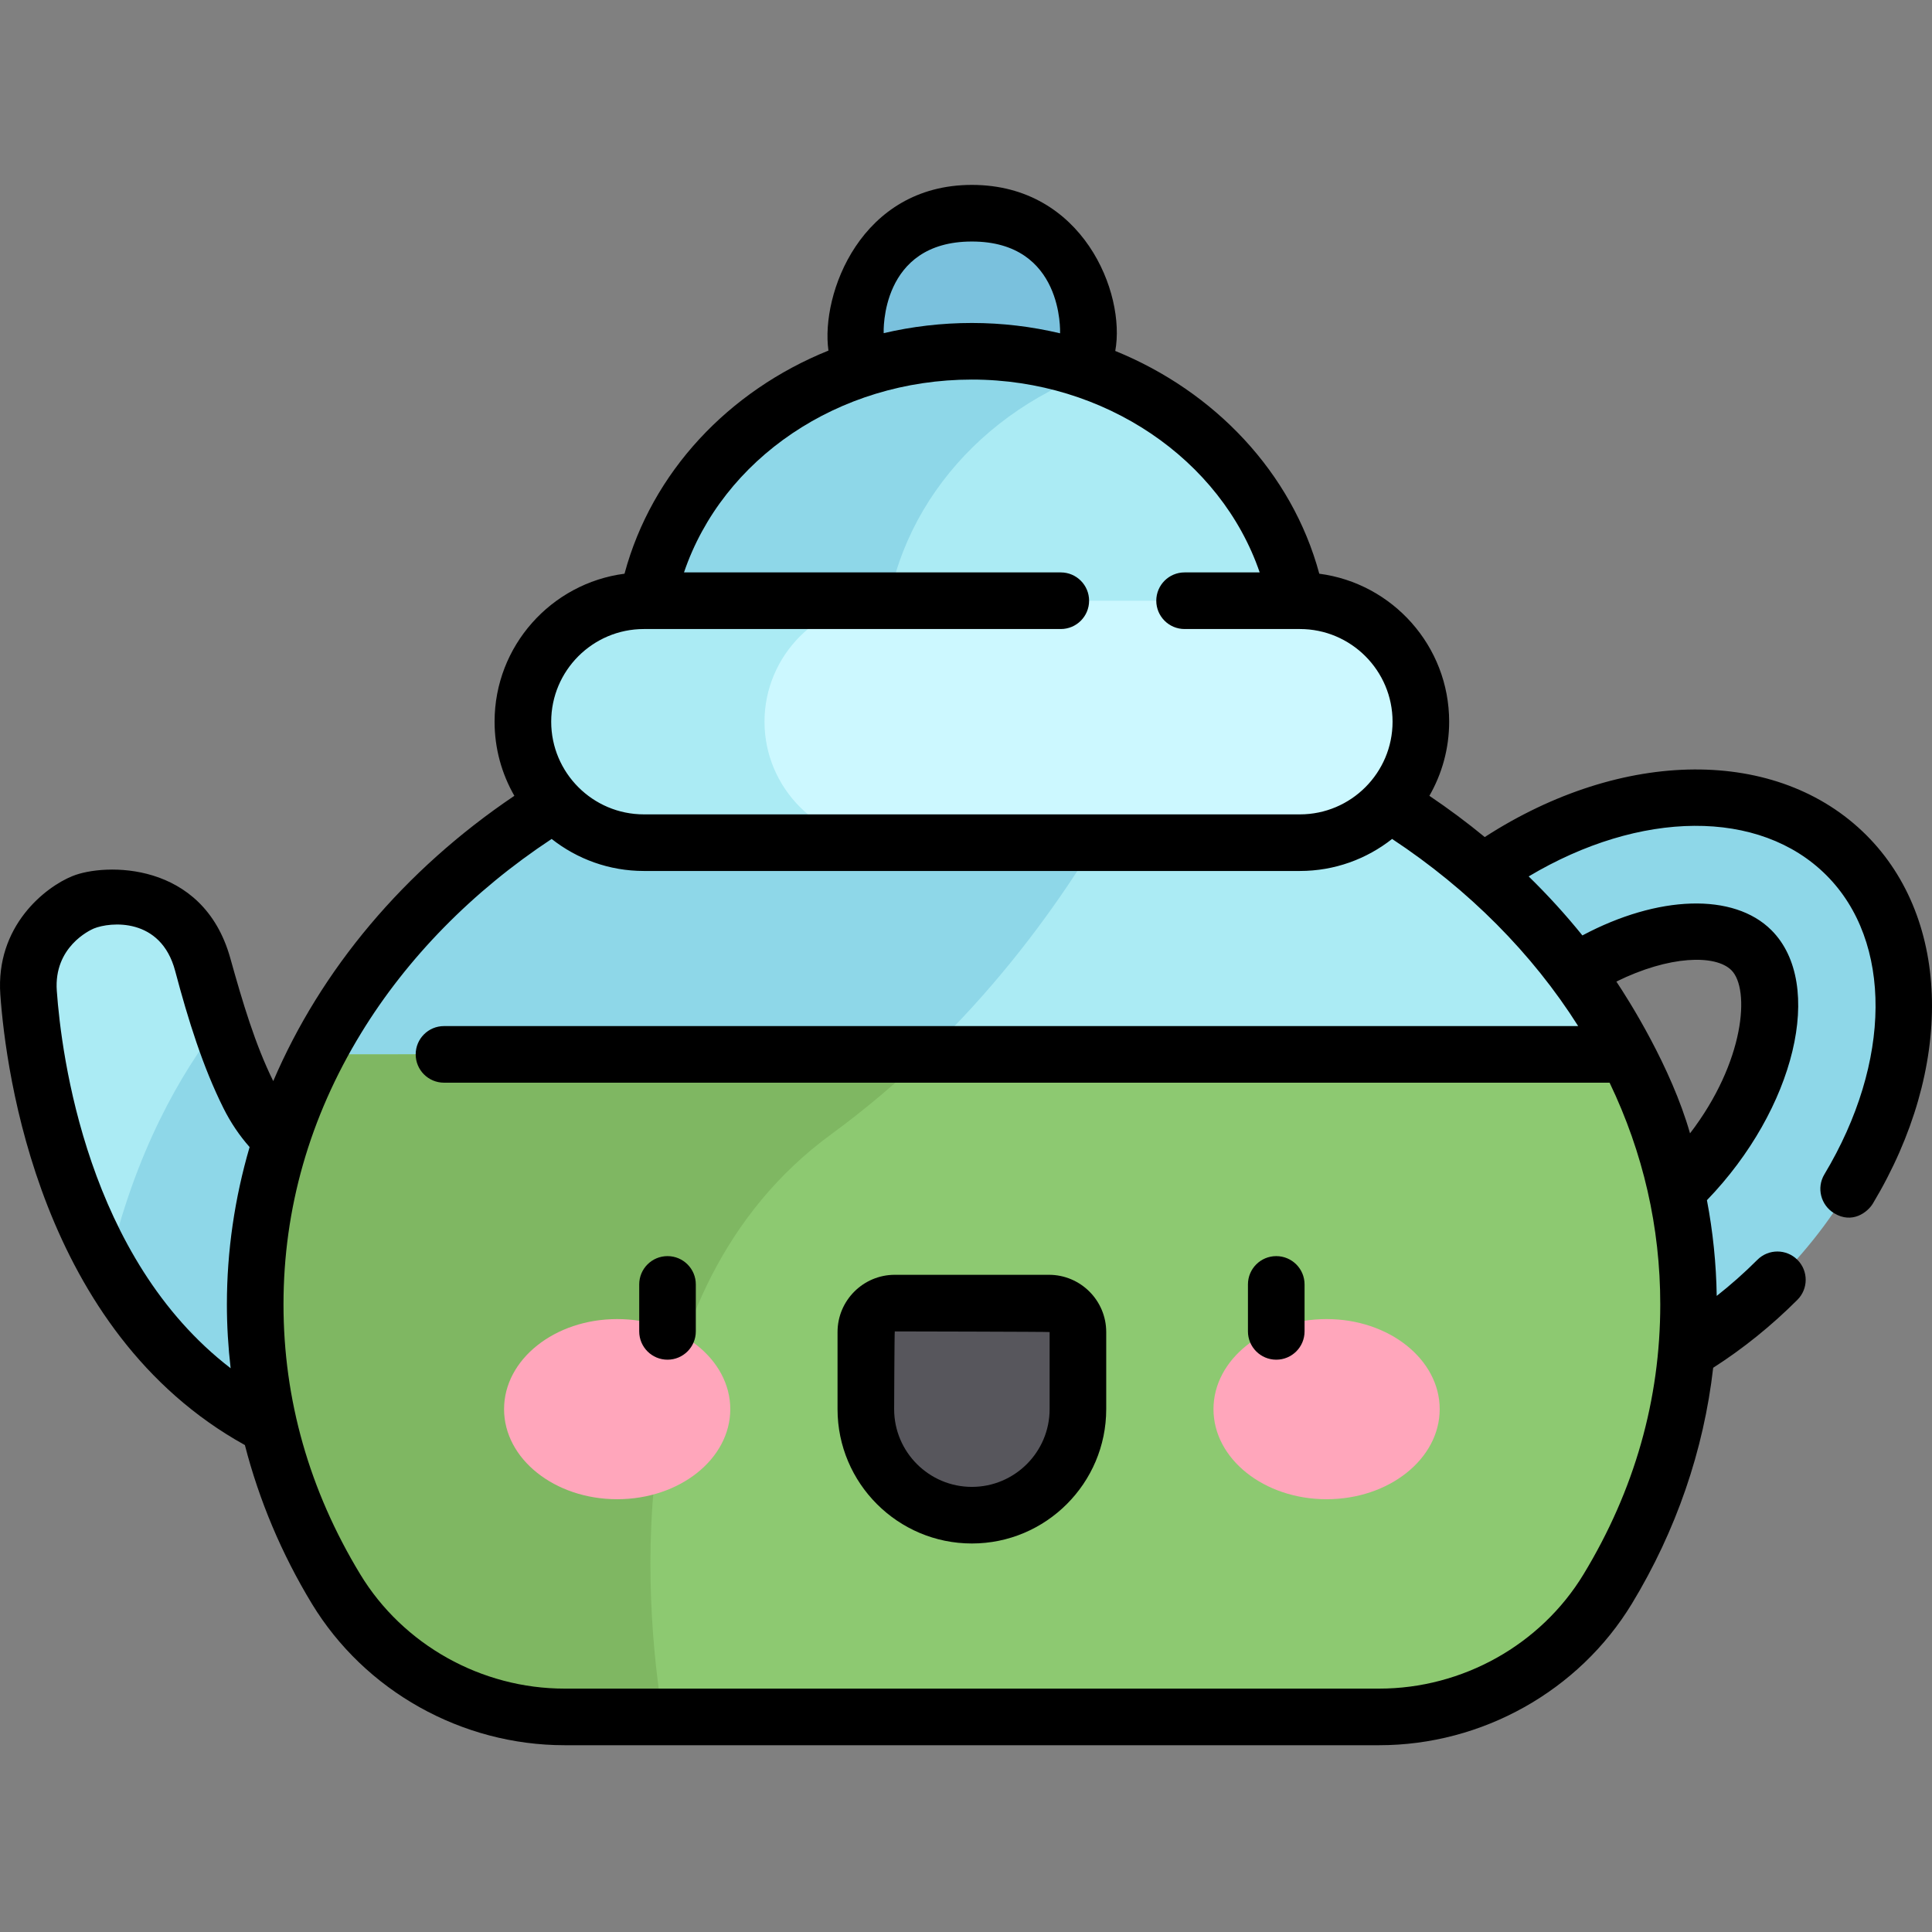 <svg height="512pt" viewBox="0 -49 512.001 512" width="512pt" xmlns="http://www.w3.org/2000/svg"><rect x="0" y="-49" width="512.001" height="512" fill="#808080" stroke="none"/><path d="m489.316 177.645c-26.02-26.02-76.398-17.836-112.52 18.285-36.121 36.121-44.305 86.5-18.285 112.52 26.023 26.02 76.398 17.836 112.52-18.285 36.121-36.121 44.309-86.496 18.285-112.52zm-105.633 105.633c-10.148-10.148-4.371-39.52 18.285-62.176 22.184-22.18 51.531-28.934 62.176-18.285 10.148 10.148 4.371 39.52-18.285 62.176-21.598 21.602-51.117 29.344-62.176 18.285zm0 0" fill="#8ed7e8"/><path d="m120.59 263.27s-39.516 8.359-54.656-21.938c-5.984-11.977-9.793-24.258-12.207-34.727-3.258-14.105-18.324-21.965-31.723-16.477 0 0-15.684 6.344-14.434 23.953 2.879 40.477 24.285 135.293 131.004 125.891-.73.289-17.984-76.703-17.984-76.703zm0 0" fill="#abebf4"/><path d="m120.59 263.27s-39.516 8.359-54.656-21.938c-3.18-6.367-5.742-12.801-7.812-19.02-9.922 12.715-22.383 33.707-29.473 64.723 18.164 31.617 51.066 58.125 109.926 52.941-.73.285-17.984-76.707-17.984-76.707zm0 0" fill="#8ed7e8"/><path d="m288.469 38.41c0 17.07-13.84 30.91-30.91 30.91-17.07 0-30.91-13.84-30.91-30.91 0-17.07 13.84-30.91 30.91-30.91 17.07 0 30.91 13.84 30.91 30.91zm0 0" fill="#7ac1dd"/><path d="m344.957 124.383c0-44.344-39.129-80.293-87.398-80.293-48.27 0-87.395 35.949-87.395 80.293 0 44.348 39.125 80.293 87.395 80.293 48.27 0 87.398-35.945 87.398-80.293zm0 0" fill="#abebf4"/><path d="m234.188 124.383c0-33.965 22.953-63 55.383-74.738-9.914-3.586-20.711-5.555-32.012-5.555-48.266 0-87.395 35.949-87.395 80.293 0 44.348 39.129 80.293 87.395 80.293 11.301 0 22.098-1.969 32.012-5.555-32.43-11.734-55.383-40.773-55.383-74.738zm0 0" fill="#8ed7e8"/><path d="m364.336 161.633h-213.555c-50.191 29.391-83.152 78.91-83.152 135.055 0 27.203 7.738 52.852 21.426 75.41 12.82 21.121 35.855 33.902 60.562 33.902h215.883c24.711 0 47.742-12.781 60.562-33.902 13.688-22.559 21.426-48.207 21.426-75.41 0-56.145-32.961-105.664-83.152-135.055zm0 0" fill="#abebf4"/><path d="m220.238 251.629c38.363-28.086 62.906-63.508 77.32-89.996h-146.777c-50.191 29.391-83.152 78.91-83.152 135.055 0 27.203 7.738 52.852 21.426 75.41 12.82 21.121 35.855 33.902 60.562 33.902h26.043c-4.996-30.766-12.094-112.891 44.578-154.371zm0 0" fill="#8ed7e8"/><path d="m344.484 174.316h-173.852c-17.633 0-32.059-14.43-32.059-32.059 0-17.633 14.426-32.059 32.059-32.059h173.852c17.633 0 32.059 14.426 32.059 32.059 0 17.629-14.426 32.059-32.059 32.059zm0 0" fill="#ccf8ff"/><path d="m202.602 142.258c0-17.633 14.426-32.059 32.059-32.059h-64.027c-17.633 0-32.059 14.426-32.059 32.059 0 17.633 14.426 32.059 32.059 32.059h64.027c-17.633 0-32.059-14.43-32.059-32.059zm0 0" fill="#abebf4"/><path d="m67.629 296.688c0 27.203 7.738 52.852 21.426 75.41 12.816 21.121 35.852 33.902 60.562 33.902h215.883c24.707 0 47.742-12.781 60.562-33.902 13.684-22.559 21.426-48.207 21.426-75.41 0-23.594-5.844-46.012-16.32-66.266h-347.223c-10.473 20.254-16.316 42.672-16.316 66.266zm0 0" fill="#8dc971"/><path d="m83.945 230.422c-10.477 20.254-16.316 42.672-16.316 66.266 0 27.203 7.738 52.852 21.426 75.41 12.816 21.121 35.852 33.902 60.562 33.902h26.043c-4.996-30.766-12.094-112.891 44.574-154.371 9.184-6.723 17.574-13.867 25.227-21.207zm0 0" fill="#7fb762"/><path d="m257.559 352.539c-15.52 0-28.102-12.582-28.102-28.102v-20.43c0-4.238 3.434-7.672 7.672-7.672h40.859c4.238 0 7.672 3.434 7.672 7.672v20.43c0 15.52-12.582 28.102-28.102 28.102zm0 0" fill="#57565c"/><path d="m193.531 324.438c0-13.184-13.418-23.871-29.973-23.871-16.555 0-29.977 10.688-29.977 23.871s13.422 23.871 29.977 23.871c16.555 0 29.973-10.688 29.973-23.871zm0 0" fill="#ffa6bb"/><path d="m381.535 324.438c0-13.184-13.422-23.871-29.977-23.871-16.555 0-29.973 10.688-29.973 23.871s13.418 23.871 29.973 23.871c16.555 0 29.977-10.688 29.977-23.871zm0 0" fill="#ffa6bb"/><path d="m338.219 311.332c4.145 0 7.504-3.355 7.504-7.5v-12.449c0-4.145-3.359-7.5-7.504-7.5-4.141 0-7.5 3.355-7.5 7.5v12.449c0 4.145 3.359 7.5 7.5 7.5zm0 0"/><path d="m176.898 311.332c4.141 0 7.5-3.355 7.5-7.5v-12.449c0-4.145-3.359-7.5-7.5-7.5-4.145 0-7.5 3.355-7.5 7.5v12.449c0 4.145 3.355 7.5 7.5 7.5zm0 0"/><path d="m257.559 360.039c19.629 0 35.602-15.969 35.602-35.602v-20.43c0-8.367-6.805-15.172-15.172-15.172h-40.859c-8.367 0-15.172 6.805-15.172 15.172v20.43c0 19.633 15.969 35.602 35.602 35.602zm-20.43-56.203s41.031.078 41.031.172v20.43c0 11.359-9.242 20.602-20.602 20.602s-20.602-9.242-20.602-20.602c0 0 .078-20.602.172-20.602zm0 0"/><path d="m494.621 172.34c-23.504-23.5-64.605-23.125-101.148.488-4.66-3.832-9.555-7.48-14.672-10.93 3.328-5.793 5.242-12.496 5.242-19.645 0-20.07-15.023-36.684-34.418-39.215-7.234-26.793-27.719-48.316-54.07-59.035 2.828-15.277-8.57-44.004-37.996-44.004-29.43 0-40.109 28.934-38.012 43.91-26.449 10.668-46.801 32.188-54.043 59.129-19.398 2.523-34.434 19.141-34.434 39.215 0 7.148 1.914 13.852 5.242 19.645-29.281 19.742-51.258 46.062-63.898 75.605-4.797-9.707-8.09-20.801-11.383-32.582-7.246-25.949-33.465-25.176-41.84-21.746-7.176 2.902-20.398 13.207-19.102 31.438 1.461 20.551 10.449 89.25 64.809 119.344 3.766 14.621 9.715 28.793 17.742 42.027 14.043 23.141 39.707 37.516 66.977 37.516h215.883c27.27 0 52.934-14.375 66.973-37.516 11.734-19.336 19.047-40.676 21.539-62.512 7.945-5.09 15.445-11.133 22.32-18.008 2.93-2.93 2.93-7.68 0-10.605-2.926-2.93-7.676-2.93-10.605 0-3.43 3.43-7.035 6.625-10.777 9.57-.133-8.559-1.008-17.035-2.594-25.367 23.332-24.164 31.367-57.277 17.094-71.551-10.004-10.004-30.074-9.277-50.098 1.387-4.383-5.434-9.133-10.656-14.238-15.637 29.547-17.621 61.188-18.027 78.898-.312 17.57 17.57 17.359 49.43-.535 79.273-2.129 3.555-.961 8.133 2.578 10.289 4.789 2.922 8.883-.23 10.289-2.578 21.492-35.848 20.801-75.07-1.723-97.594zm-237.062-157.336c24.328 0 23.383 24.02 23.371 24.324-7.516-1.781-15.348-2.738-23.371-2.738-8.043 0-15.875.945-23.375 2.699-.012-.293-.953-24.285 23.375-24.285zm-86.926 102.695h110.488c4.145 0 7.5-3.359 7.5-7.5 0-4.145-3.355-7.504-7.5-7.504h-99.855c10.227-30.102 40.84-51.105 76.293-51.105 35.129 0 66 21.098 76.273 51.105h-19.906c-4.145 0-7.5 3.359-7.5 7.504 0 4.141 3.355 7.5 7.5 7.5h30.559c13.543 0 24.559 11.016 24.559 24.559 0 13.539-11.016 24.559-24.559 24.559h-173.852c-13.543 0-24.559-11.02-24.559-24.559 0-13.543 11.016-24.559 24.559-24.559zm-155.582 95.852c-.82-11.582 8.742-16.027 9.797-16.48 4.324-1.773 17.773-3.09 21.57 11.223 3.492 13.16 7.371 25.512 12.809 36.395 1.895 3.793 4.219 7.238 6.922 10.297-3.945 13.504-6.02 27.5-6.02 41.703 0 5.652.344 11.297.992 16.906-38-29.188-44.855-82.957-46.07-100.043zm443.793-5.43c4.977 4.977 3.582 24.246-10.969 43.23-5.035-17.66-16.297-35.402-19.52-40.223 14-6.922 26.273-7.223 30.488-3.008zm-40.609 14.801h-300.574c-4.141 0-7.5 3.355-7.5 7.5 0 4.141 3.359 7.5 7.5 7.5h308.898c8.918 18.586 13.43 38.293 13.43 58.766 0 25.215-6.84 49.277-20.336 71.516-11.34 18.688-32.09 30.297-54.152 30.297h-215.883c-22.062 0-42.809-11.609-54.148-30.297-13.496-22.238-20.34-46.301-20.34-71.516 0-25.371 6.922-49.562 20.578-71.91 12.191-19.953 29.578-37.648 50.484-51.449 6.734 5.309 15.223 8.488 24.441 8.488h173.855c9.219 0 17.707-3.18 24.438-8.488 20.254 13.371 37.184 30.398 49.309 49.594zm0 0"/></svg>